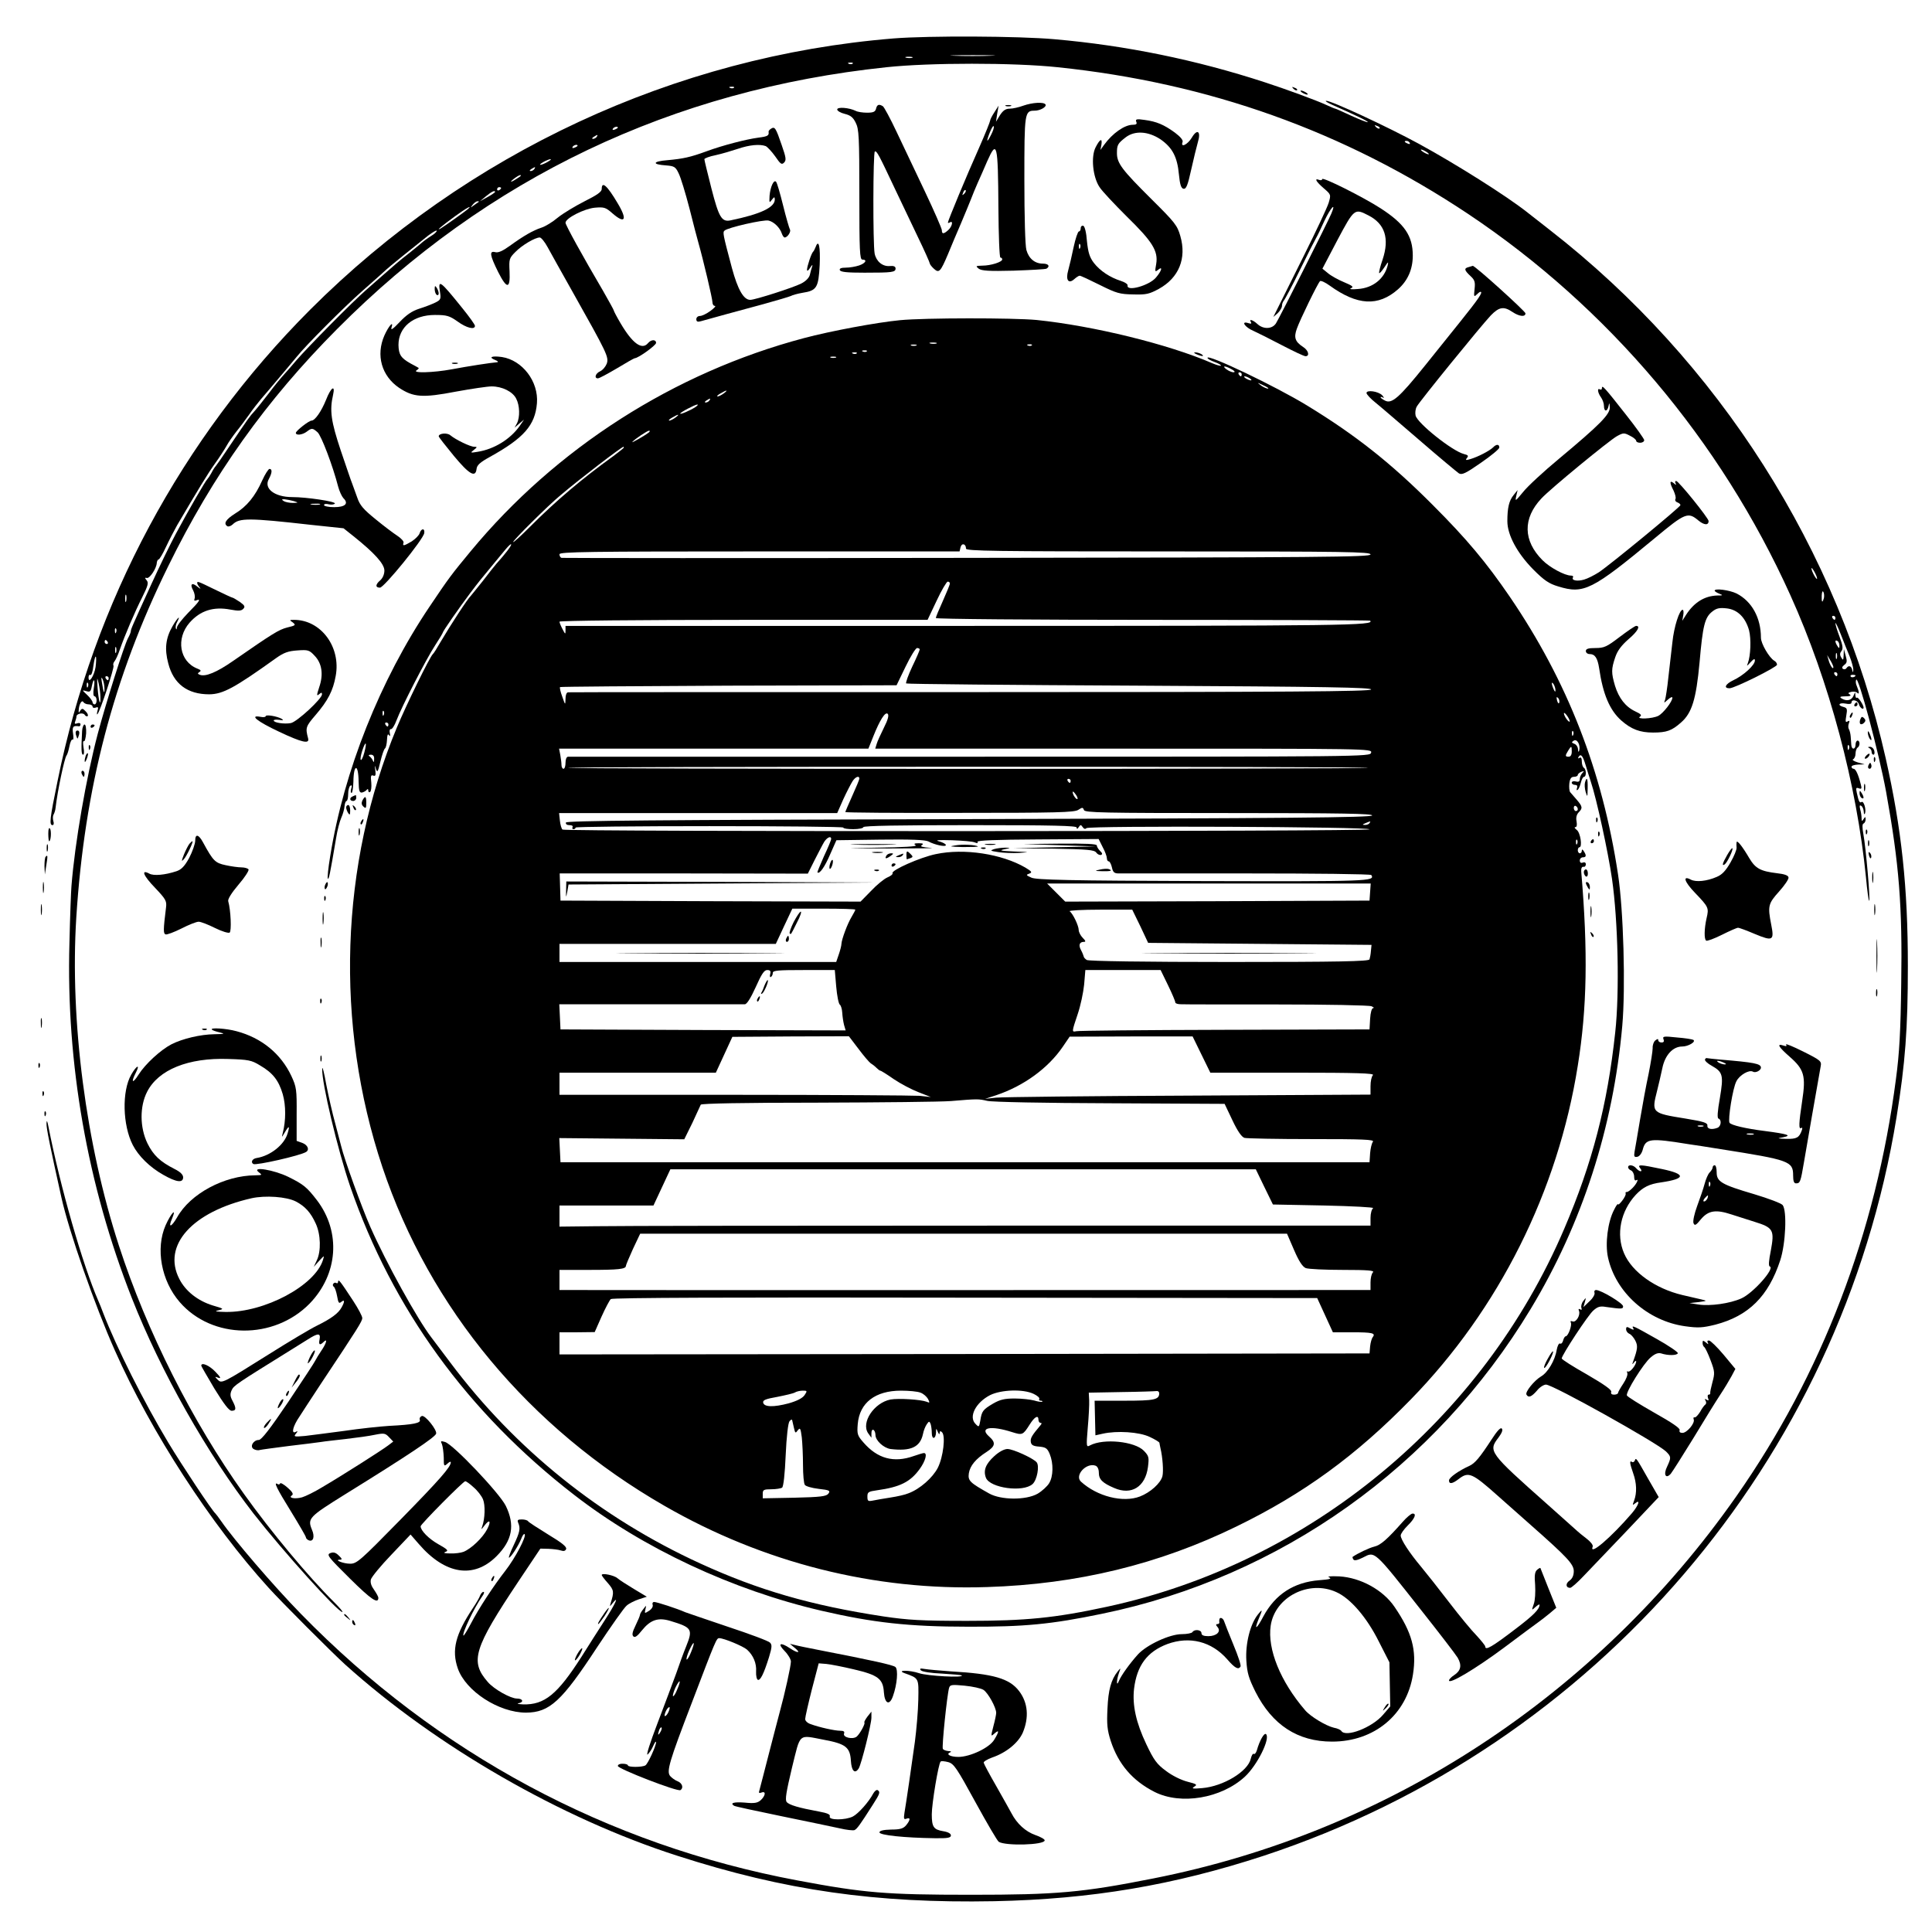 <?xml version="1.0" standalone="no"?>
<!DOCTYPE svg PUBLIC "-//W3C//DTD SVG 20010904//EN"
 "http://www.w3.org/TR/2001/REC-SVG-20010904/DTD/svg10.dtd">
<svg version="1.0" xmlns="http://www.w3.org/2000/svg"
 width="960pt" height="960pt" viewBox="0 0 960 960"
 preserveAspectRatio="xMidYMid meet">

<g transform="translate(0,960) scale(0.1,-0.1)"
fill="#000000" stroke="none">
<path d="M4440 9409 c-1086 -88 -2120 -569 -2899 -1348 -639 -640 -1075 -1452
-1255 -2342 -39 -189 -42 -219 -25 -219 6 0 8 9 4 20 -3 11 -3 25 1 32 4 7 9
21 10 33 10 87 44 246 54 260 5 6 11 27 15 47 4 21 11 36 16 33 4 -3 5 10 2
30 -5 34 0 41 30 36 4 0 7 4 7 10 0 6 -7 8 -16 5 -12 -5 -15 -2 -10 10 3 8 6
19 6 24 0 14 33 21 41 8 4 -7 11 -9 15 -6 3 4 -1 15 -11 24 -14 15 -18 15 -26
3 -7 -12 -9 -12 -8 1 1 29 15 54 23 42 4 -7 16 -12 27 -12 10 0 19 -5 19 -11
0 -6 7 -8 16 -5 12 5 14 1 8 -17 -3 -12 -3 -19 0 -16 13 12 85 232 80 241 -3
5 -1 15 5 22 6 7 18 33 26 57 25 72 75 189 112 262 28 56 32 71 22 83 -10 12
-10 15 1 12 14 -3 48 48 49 75 1 9 5 17 9 17 4 0 21 28 37 63 16 34 41 82 55
107 103 175 150 253 187 305 24 33 50 74 59 90 9 17 31 48 48 70 18 22 46 60
64 85 17 25 44 59 59 77 15 17 36 42 47 55 10 12 42 50 70 83 28 33 55 66 61
73 43 54 231 243 325 326 63 55 117 104 120 107 5 6 136 112 207 168 24 18 43
29 43 24 0 -5 -12 -16 -27 -25 -16 -10 -40 -27 -54 -40 -15 -13 -44 -36 -65
-53 -33 -25 -70 -57 -130 -110 -6 -5 -40 -35 -74 -65 -71 -62 -288 -282 -347
-350 -21 -25 -49 -57 -61 -70 -13 -14 -48 -56 -77 -95 -29 -38 -62 -79 -73
-91 -20 -21 -27 -31 -127 -179 -29 -44 -58 -85 -63 -91 -5 -5 -15 -21 -22 -35
-7 -13 -16 -26 -19 -29 -9 -7 -93 -153 -156 -270 -28 -52 -84 -167 -124 -255
-96 -210 -101 -222 -101 -232 0 -4 -6 -20 -14 -34 -20 -38 -110 -323 -150
-474 -58 -220 -114 -543 -131 -758 -2 -23 -7 -150 -10 -282 -17 -599 89 -1203
310 -1765 144 -366 374 -773 605 -1071 147 -188 418 -489 441 -489 5 0 -13 21
-39 47 -131 130 -315 351 -450 540 -256 358 -483 808 -621 1233 -164 504 -244
1118 -212 1630 41 644 184 1192 456 1745 223 455 488 826 840 1180 747 752
1666 1189 2730 1301 215 23 633 23 850 0 751 -78 1423 -318 2040 -729 695
-464 1254 -1125 1601 -1894 194 -429 330 -941 376 -1404 6 -65 13 -117 16
-115 6 6 -17 267 -29 331 -6 33 -6 51 1 53 5 2 10 11 10 20 0 15 -2 15 -10 2
-8 -12 -10 -12 -10 5 0 11 -3 31 -7 44 -4 17 -3 22 5 17 7 -4 12 -17 13 -29 0
-12 3 -16 6 -9 7 19 -6 64 -17 57 -10 -6 -14 1 -24 47 -5 23 -3 26 10 21 14
-5 16 -2 10 20 -12 48 -25 77 -36 77 -5 0 -10 5 -10 10 0 6 15 10 33 11 l32 1
-35 10 c-19 6 -29 13 -22 15 6 3 12 15 12 28 0 13 5 27 10 30 13 8 13 35 0 35
-5 0 -10 -9 -10 -20 0 -25 -19 -27 -21 -2 -1 9 -2 28 -3 42 -1 14 -5 30 -9 37
-4 6 -4 19 0 29 5 13 3 15 -7 9 -10 -6 -11 0 -6 29 6 33 4 38 -13 43 -33 8
-24 23 9 17 19 -4 30 -2 30 5 0 19 32 12 37 -9 4 -16 23 -30 23 -16 0 13 -28
55 -33 49 -4 -3 -7 2 -8 13 0 17 -1 16 -9 -3 -10 -24 -35 -29 -60 -13 -11 7
-6 10 20 10 23 0 30 3 22 9 -11 6 -9 9 6 13 11 3 25 1 30 -4 12 -12 10 5 -2
34 -5 10 -6 23 -3 30 9 28 113 -361 149 -557 65 -360 81 -567 75 -955 -3 -232
-9 -344 -26 -470 -99 -765 -369 -1470 -794 -2076 -694 -990 -1727 -1667 -2897
-1898 -353 -70 -480 -81 -905 -81 -423 0 -531 9 -861 71 -946 177 -1793 632
-2469 1325 -136 139 -333 369 -395 459 -13 19 -27 37 -30 40 -16 13 -166 239
-234 352 -123 205 -257 472 -323 643 -8 22 -19 49 -24 60 -78 179 -190 568
-248 865 -6 31 -9 37 -10 18 -1 -24 18 -115 74 -368 38 -171 166 -537 266
-761 180 -406 476 -862 764 -1179 64 -71 315 -322 380 -381 452 -407 1074
-765 1650 -950 536 -173 988 -237 1575 -226 483 10 891 79 1340 226 1652 545
2867 1964 3144 3671 43 267 56 438 56 750 0 391 -31 681 -110 1032 -234 1036
-828 1971 -1670 2626 -58 45 -109 85 -115 90 -102 80 -349 236 -534 337 -154
84 -436 215 -461 214 -8 0 5 -9 30 -20 117 -52 180 -82 176 -86 -2 -2 -38 12
-80 31 -42 20 -79 36 -81 36 -3 0 -24 9 -48 20 -45 21 -203 79 -302 111 -343
112 -691 183 -1045 214 -179 16 -623 18 -800 4z m482 -86 c-51 -2 -132 -2
-180 0 -48 1 -6 3 93 3 99 0 138 -2 87 -3z m-389 -10 c-7 -2 -21 -2 -30 0 -10
3 -4 5 12 5 17 0 24 -2 18 -5z m-296 -29 c-3 -3 -12 -4 -19 -1 -8 3 -5 6 6 6
11 1 17 -2 13 -5z m-590 -120 c-3 -3 -12 -4 -19 -1 -8 3 -5 6 6 6 11 1 17 -2
13 -5z m3208 -202 c-3 -3 -11 0 -18 7 -9 10 -8 11 6 5 10 -3 15 -9 12 -12z
m-3785 4 c0 -2 -7 -7 -16 -10 -8 -3 -12 -2 -9 4 6 10 25 14 25 6z m-105 -46
c-3 -5 -12 -10 -18 -10 -7 0 -6 4 3 10 19 12 23 12 15 0z m4040 -30 c3 -6 -1
-7 -9 -4 -18 7 -21 14 -7 14 6 0 13 -4 16 -10z m-4135 -14 c0 -2 -7 -7 -16
-10 -8 -3 -12 -2 -9 4 6 10 25 14 25 6z m4230 -42 c0 -2 -9 0 -20 6 -11 6 -20
13 -20 16 0 2 9 0 20 -6 11 -6 20 -13 20 -16z m-4380 -39 c-14 -8 -29 -14 -35
-14 -5 0 1 6 15 14 14 8 30 14 35 14 6 0 -1 -6 -15 -14z m-65 -35 c-3 -5 -12
-10 -18 -10 -7 0 -6 4 3 10 19 12 23 12 15 0z m-75 -40 c-35 -24 -54 -31 -30
-11 14 11 30 21 35 21 6 0 3 -5 -5 -10z m-90 -54 c0 -3 -4 -8 -10 -11 -5 -3
-10 -1 -10 4 0 6 5 11 10 11 6 0 10 -2 10 -4z m-30 -20 c0 -2 -17 -14 -37 -25
l-38 -21 30 25 c28 23 45 31 45 21z m-81 -49 c-2 -1 -13 -9 -24 -17 -19 -14
-19 -14 -6 3 7 9 18 17 24 17 6 0 8 -1 6 -3z m-54 -36 c-15 -13 -118 -86 -135
-96 -27 -15 3 11 69 59 56 41 92 61 66 37z m6704 -1836 c0 -5 -6 1 -14 15 -8
14 -14 30 -14 35 0 6 6 -1 14 -15 8 -14 14 -29 14 -35z m34 -96 c-8 -28 -12
-23 -11 12 1 17 4 25 8 18 4 -6 5 -20 3 -30z m-8436 -16 c-3 -10 -5 -4 -5 12
0 17 2 24 5 18 2 -7 2 -21 0 -30z m8493 -83 c0 -5 -2 -10 -4 -10 -3 0 -8 5
-11 10 -3 6 -1 10 4 10 6 0 11 -4 11 -10z m71 -192 c10 -26 18 -55 18 -65 -1
-17 -2 -17 -6 0 -5 19 -18 22 -28 7 -4 -6 -11 -7 -17 -4 -7 5 -5 11 6 20 14
10 15 18 7 46 l-9 33 -1 -30 c-1 -26 -3 -28 -12 -12 -8 13 -7 22 1 32 9 11 7
27 -9 70 -12 31 -21 61 -21 68 0 7 12 -17 26 -53 14 -36 34 -86 45 -112z
m-8614 120 c-3 -8 -6 -5 -6 6 -1 11 2 17 5 13 3 -3 4 -12 1 -19z m-42 -48 c3
-5 1 -10 -4 -10 -6 0 -11 5 -11 10 0 6 2 10 4 10 3 0 8 -4 11 -10z m8605 -18
c0 -15 -2 -15 -10 -2 -13 20 -13 33 0 25 6 -3 10 -14 10 -23z m-8563 -34 c-3
-7 -5 -2 -5 12 0 14 2 19 5 13 2 -7 2 -19 0 -25z m8550 -30 c-3 -7 -5 -2 -5
12 0 14 2 19 5 13 2 -7 2 -19 0 -25z m-8652 -42 c-7 -45 -35 -87 -35 -52 0 10
4 15 9 12 5 -3 12 17 15 45 4 28 9 49 12 46 3 -3 2 -26 -1 -51z m8635 0 c0
-18 -17 8 -24 34 l-7 25 15 -25 c9 -14 15 -29 16 -34z m20 -36 c0 -5 -2 -10
-4 -10 -3 0 -8 5 -11 10 -3 6 -1 10 4 10 6 0 11 -4 11 -10z m90 -6 c0 -8 -19
-13 -24 -6 -3 5 1 9 9 9 8 0 15 -2 15 -3z m-8721 -108 c1 -54 -9 -19 -14 45
-4 55 -3 58 5 24 5 -22 9 -53 9 -69z m20 45 c1 -35 -5 -22 -12 24 -5 28 -4 34
3 20 5 -11 9 -31 9 -44z m21 49 c0 -5 -2 -10 -4 -10 -3 0 -8 5 -11 10 -3 6 -1
10 4 10 6 0 11 -4 11 -10z m-74 -50 c-4 -25 -2 -40 4 -40 5 0 10 -9 10 -20 0
-11 -4 -20 -10 -20 -5 0 -10 5 -10 10 0 6 -12 23 -27 37 -26 24 -26 25 -5 19
19 -6 23 -3 28 23 9 46 18 38 10 -9z m-29 8 c-3 -8 -6 -5 -6 6 -1 11 2 17 5
13 3 -3 4 -12 1 -19z m8750 -310 c-3 -8 -6 -5 -6 6 -1 11 2 17 5 13 3 -3 4
-12 1 -19z"/>
<path d="M6427 9159 c7 -7 15 -10 18 -7 3 3 -2 9 -12 12 -14 6 -15 5 -6 -5z"/>
<path d="M6470 9140 c8 -5 20 -10 25 -10 6 0 3 5 -5 10 -8 5 -19 10 -25 10 -5
0 -3 -5 5 -10z"/>
<path d="M5085 9075 c-22 -8 -52 -15 -68 -15 -20 0 -33 -9 -48 -32 l-20 -33 6
40 7 40 -21 -33 c-12 -18 -21 -36 -21 -41 0 -5 -24 -65 -54 -133 -64 -143
-156 -365 -156 -374 0 -3 5 -2 10 1 18 11 11 -21 -8 -38 -23 -21 -32 -21 -32
-1 0 8 -38 95 -84 192 -46 97 -110 231 -141 297 -31 66 -62 123 -68 127 -19
12 -29 9 -34 -12 -4 -16 -14 -20 -45 -20 -22 0 -47 4 -56 9 -32 16 -92 21 -92
7 0 -7 17 -17 38 -22 28 -7 41 -17 54 -44 16 -31 18 -70 18 -357 0 -280 2
-323 15 -323 26 0 16 -18 -16 -29 -18 -6 -47 -11 -66 -11 -23 0 -33 -4 -30
-12 3 -10 37 -13 123 -13 138 0 154 2 154 21 0 10 -10 14 -29 12 -36 -3 -67
23 -75 62 -9 48 -8 504 1 507 10 4 19 -14 103 -192 29 -60 79 -165 111 -233
33 -68 59 -127 59 -131 0 -4 9 -16 20 -26 26 -24 33 -16 70 71 15 38 45 107
65 154 20 47 42 101 50 121 7 19 22 55 33 80 11 24 32 72 47 107 49 110 54 91
56 -231 1 -136 5 -247 10 -247 5 0 9 -4 9 -9 0 -13 -57 -31 -99 -31 -33 -1
-34 -2 -18 -15 15 -11 52 -13 173 -10 85 3 159 7 164 10 19 12 10 25 -18 25
-40 0 -70 25 -82 68 -6 22 -10 165 -10 349 0 334 1 343 51 343 28 0 61 19 54
31 -9 13 -64 10 -110 -6z m-160 -144 c-22 -44 -26 -38 -7 10 9 23 18 37 20 31
2 -6 -4 -24 -13 -41z m-134 -294 c-10 -9 -11 -8 -5 6 3 10 9 15 12 12 3 -3 0
-11 -7 -18z"/>
<path d="M4998 9073 c6 -2 18 -2 25 0 6 3 1 5 -13 5 -14 0 -19 -2 -12 -5z"/>
<path d="M5646 8995 c5 -11 0 -15 -17 -15 -41 0 -101 -42 -143 -100 l-18 -25
5 27 c5 34 -8 27 -29 -14 -24 -47 -14 -147 19 -197 14 -22 76 -87 136 -147
127 -124 157 -171 146 -236 -7 -39 -6 -41 9 -29 25 21 19 -4 -10 -38 -33 -40
-148 -72 -141 -39 1 6 -14 16 -33 22 -54 17 -104 50 -135 90 -21 28 -28 51
-34 107 -3 44 -11 74 -18 77 -7 2 -13 -3 -13 -12 0 -9 -4 -16 -9 -16 -5 0 -17
-35 -26 -77 -9 -43 -21 -95 -27 -116 -14 -48 1 -70 30 -44 10 9 22 17 27 17 5
0 50 -21 100 -46 82 -41 99 -46 166 -47 65 -2 80 2 128 28 99 55 138 151 106
262 -15 53 -27 68 -143 183 -147 146 -172 179 -172 229 0 41 4 48 44 79 45 34
111 30 172 -10 59 -41 84 -87 92 -175 5 -51 11 -69 23 -71 13 -2 21 17 38 95
12 54 27 115 33 136 17 55 -3 69 -30 23 -21 -35 -57 -52 -46 -22 4 9 -10 26
-38 47 -55 40 -91 55 -150 63 -40 6 -47 4 -42 -9z m-279 -627 c-3 -8 -6 -5 -6
6 -1 11 2 17 5 13 3 -3 4 -12 1 -19z"/>
<path d="M3832 8961 c-8 -5 -13 -11 -13 -15 3 -20 -4 -24 -51 -30 -60 -8 -177
-38 -258 -68 -79 -29 -116 -37 -194 -44 -74 -6 -78 -21 -6 -26 40 -3 47 -7 62
-39 10 -19 34 -98 54 -175 19 -76 39 -152 44 -169 25 -88 70 -279 70 -296 0
-10 5 -19 12 -19 7 0 -3 -11 -22 -25 -19 -14 -42 -25 -52 -25 -10 0 -18 -7
-18 -16 0 -12 6 -15 23 -10 42 12 192 53 311 85 65 18 126 36 135 40 9 5 35
12 58 16 72 11 80 26 86 138 4 92 -5 131 -20 90 -4 -10 -9 -20 -12 -23 -9 -7
-31 -74 -31 -91 1 -8 7 -3 16 11 9 14 13 17 10 7 -4 -11 -9 -30 -12 -43 -4
-15 -21 -32 -43 -43 -39 -20 -229 -81 -253 -81 -33 0 -62 51 -91 158 -46 172
-46 177 -37 186 15 15 194 56 219 50 27 -6 57 -36 66 -65 4 -11 10 -19 14 -19
14 0 33 29 26 40 -3 5 -19 59 -34 120 -15 60 -30 113 -35 117 -11 12 -28 -25
-32 -69 -2 -36 -1 -38 11 -21 13 16 14 16 15 2 0 -40 -71 -73 -220 -104 -44
-9 -58 15 -95 159 -19 75 -35 140 -35 145 0 4 25 14 56 20 32 7 82 22 112 32
56 19 107 24 137 13 8 -4 30 -27 47 -51 26 -38 32 -43 44 -31 12 12 10 25 -12
88 -29 85 -34 92 -52 81z"/>
<path d="M6570 8710 c0 -5 -7 -7 -15 -4 -26 10 -16 -8 22 -41 37 -32 37 -32
25 -73 -7 -23 -63 -142 -124 -264 -61 -123 -120 -241 -131 -263 l-20 -40 22
19 c11 11 21 27 21 36 0 9 4 20 9 26 5 5 42 74 81 154 39 80 76 152 81 160 5
8 23 45 40 83 32 67 60 96 34 35 -20 -47 -258 -519 -275 -545 -19 -29 -63 -30
-92 -3 -23 21 -44 27 -32 9 4 -8 0 -9 -15 -4 -37 11 -14 -22 27 -39 20 -9 84
-41 141 -71 58 -30 110 -55 118 -55 22 0 15 29 -12 46 -40 26 -47 47 -31 91
15 43 103 224 115 236 4 4 26 -6 48 -22 137 -99 241 -105 339 -19 49 43 74
100 74 168 0 98 -41 158 -160 235 -85 55 -290 158 -290 145z m229 -180 c83
-42 106 -115 71 -220 -12 -34 -19 -64 -17 -67 3 -2 14 11 26 29 19 29 21 30
16 8 -17 -66 -74 -111 -147 -116 -32 -3 -46 -1 -35 4 15 6 8 12 -35 30 -29 12
-65 32 -80 45 l-27 22 75 143 c83 156 85 157 153 122z"/>
<path d="M2990 8661 c0 -14 -23 -30 -85 -61 -47 -24 -107 -60 -133 -81 -26
-22 -62 -44 -81 -50 -43 -14 -91 -42 -157 -90 -36 -26 -58 -36 -73 -32 -31 8
-27 -15 14 -98 44 -87 61 -86 57 2 -3 61 -2 66 29 97 33 34 98 72 121 72 7 0
25 -22 39 -48 14 -26 70 -126 124 -222 172 -306 181 -324 170 -357 -6 -15 -20
-32 -33 -38 -23 -10 -31 -35 -11 -35 7 0 49 23 95 50 46 28 85 50 88 50 17 0
106 64 106 76 0 18 -24 18 -40 -1 -30 -36 -77 -2 -136 98 -19 32 -34 61 -34
64 0 3 -24 46 -53 97 -103 175 -187 328 -187 339 0 23 93 70 146 75 46 4 54 1
86 -27 65 -57 77 -33 26 51 -51 86 -78 110 -78 69z"/>
<path d="M7298 8273 c-24 -6 -23 -15 8 -44 22 -20 25 -30 21 -66 -4 -36 -3
-40 10 -27 8 8 16 14 19 14 15 0 -9 -35 -103 -152 -59 -73 -136 -169 -171
-213 -131 -163 -167 -194 -201 -175 -12 6 -21 13 -21 16 0 3 6 2 13 -2 6 -4 4
1 -5 12 -20 20 -78 28 -78 11 1 -7 20 -28 44 -47 24 -19 122 -104 220 -188 97
-84 185 -157 195 -164 15 -9 33 -1 109 52 51 35 92 69 92 76 0 18 -15 18 -32
0 -18 -17 -74 -46 -111 -57 -23 -7 -27 -6 -18 5 9 11 6 15 -15 20 -58 15 -230
152 -240 191 -3 13 -1 33 6 45 14 26 318 400 368 453 41 42 64 46 107 17 34
-23 65 -26 65 -7 0 10 -253 239 -262 236 -2 -1 -11 -3 -20 -6z"/>
<path d="M2186 8151 c6 -36 4 -41 -22 -54 -16 -8 -52 -22 -81 -31 -37 -12 -64
-31 -98 -67 -31 -33 -44 -42 -40 -28 13 39 -13 11 -35 -38 -43 -98 -14 -201
73 -260 71 -47 116 -51 282 -19 77 14 157 26 178 26 52 0 105 -26 122 -61 18
-34 19 -92 4 -122 l-12 -22 23 20 24 20 -22 -32 c-46 -65 -126 -115 -209 -128
-36 -6 -37 -5 -19 9 18 14 18 16 3 16 -21 0 -94 36 -119 57 -16 14 -58 10 -58
-5 0 -4 34 -47 75 -97 77 -93 108 -110 113 -65 2 19 18 33 65 59 170 94 226
158 235 267 9 108 -72 214 -174 230 -51 7 -69 -1 -33 -15 13 -5 17 -10 9 -11
-29 -2 -146 -20 -225 -35 -91 -17 -199 -20 -175 -5 8 5 12 10 10 12 -3 2 -21
12 -40 22 -48 27 -59 44 -60 92 0 88 73 149 181 149 59 0 72 -4 112 -32 45
-33 87 -43 87 -22 0 6 -28 45 -62 87 -111 138 -122 146 -112 83z"/>
<path d="M2160 8163 c0 -12 5 -25 10 -28 13 -8 13 15 0 35 -8 12 -10 11 -10
-7z"/>
<path d="M4472 8009 c-115 -11 -346 -54 -477 -89 -645 -171 -1232 -546 -1657
-1060 -95 -115 -106 -129 -204 -275 -245 -364 -425 -816 -493 -1238 -10 -59
-15 -110 -12 -113 5 -5 10 17 41 201 6 39 18 84 26 102 8 17 15 43 16 57 1 14
6 26 10 26 4 0 8 15 8 34 0 19 5 38 11 42 8 4 9 0 4 -15 -3 -11 -3 -21 2 -21
4 0 8 25 9 55 1 91 25 92 26 1 1 -46 4 -56 17 -54 9 2 19 8 23 13 5 6 8 5 8
-3 0 -7 4 -11 9 -7 5 3 8 24 6 46 -4 33 -2 40 10 35 11 -4 13 2 10 27 -4 26
-3 27 3 7 7 -21 10 -16 22 35 8 33 18 63 23 66 5 4 9 23 10 43 1 24 4 32 10
23 6 -8 7 -4 4 10 -3 13 0 21 6 20 5 -1 18 18 27 43 25 67 148 306 192 373 21
32 38 61 38 63 0 7 81 123 135 195 43 57 56 73 115 144 19 23 47 57 62 75 16
19 28 30 28 24 0 -8 -29 -46 -74 -96 -8 -9 -38 -47 -67 -85 -30 -37 -56 -70
-59 -73 -17 -16 -99 -142 -151 -230 -17 -30 -34 -57 -38 -60 -14 -11 -133
-254 -179 -365 -283 -681 -309 -1474 -72 -2184 235 -703 730 -1297 1401 -1683
493 -284 1045 -423 1604 -404 448 14 854 113 1239 301 333 162 595 353 866
631 438 449 731 1034 830 1659 46 285 51 567 17 965 -1 15 3 24 11 23 6 -2 12
4 12 12 0 9 -6 12 -15 9 -9 -4 -15 0 -15 10 0 9 7 16 15 16 17 0 19 9 5 30 -6
10 -10 11 -10 3 0 -7 -4 -13 -10 -13 -5 0 -10 7 -10 15 0 8 4 15 8 15 16 0 5
73 -13 86 -10 8 -14 14 -7 14 7 0 9 10 6 28 -4 19 0 34 10 45 21 21 20 29 -9
63 -14 16 -29 33 -33 38 -4 5 -6 25 -4 43 3 24 9 33 23 33 10 0 19 4 19 9 0 5
8 12 18 16 14 5 15 4 5 -6 -7 -7 -13 -21 -13 -30 0 -12 -6 -16 -20 -12 -11 3
-20 0 -20 -6 0 -6 7 -11 16 -11 10 0 14 -5 10 -16 -3 -8 -2 -13 3 -9 5 3 12
19 16 35 4 17 11 30 16 30 12 0 12 37 -1 45 -5 3 -10 17 -10 31 0 17 -4 23
-12 18 -7 -4 -8 -3 -4 5 11 18 21 6 35 -41 7 -24 19 -61 26 -83 28 -83 86
-349 105 -482 30 -207 38 -565 16 -763 -39 -362 -114 -650 -253 -975 -406
-952 -1266 -1662 -2273 -1879 -259 -56 -404 -70 -695 -70 -227 0 -293 4 -415
22 -361 55 -622 131 -910 263 -494 226 -920 568 -1242 998 -48 64 -91 121 -95
126 -69 90 -224 370 -303 549 -42 95 -130 338 -145 402 -3 10 -16 60 -29 111
-14 50 -34 138 -45 195 -10 57 -19 92 -20 78 -3 -69 77 -404 139 -585 210
-608 583 -1123 1113 -1533 342 -265 786 -473 1230 -576 255 -59 433 -79 727
-79 280 -1 414 12 665 64 887 182 1658 731 2131 1515 256 424 410 902 455
1406 17 192 6 576 -21 753 -78 515 -251 959 -538 1380 -117 171 -214 287 -382
455 -207 208 -384 348 -625 495 -157 96 -495 257 -495 237 0 -5 16 -14 36 -21
19 -7 33 -15 31 -18 -3 -2 -22 3 -43 12 -219 95 -592 186 -873 215 -118 11
-555 11 -679 -1z m181 -116 c-7 -2 -21 -2 -30 0 -10 3 -4 5 12 5 17 0 24 -2
18 -5z m-100 -10 c-7 -2 -19 -2 -25 0 -7 3 -2 5 12 5 14 0 19 -2 13 -5z m574
1 c-3 -3 -12 -4 -19 -1 -8 3 -5 6 6 6 11 1 17 -2 13 -5z m-820 -30 c-3 -3 -12
-4 -19 -1 -8 3 -5 6 6 6 11 1 17 -2 13 -5z m-50 -10 c-3 -3 -12 -4 -19 -1 -8
3 -5 6 6 6 11 1 17 -2 13 -5z m-104 -21 c-7 -2 -19 -2 -25 0 -7 3 -2 5 12 5
14 0 19 -2 13 -5z m1967 -58 c16 -9 19 -14 9 -15 -8 0 -24 7 -35 15 -24 18 -7
19 26 0z m50 -25 c0 -5 -2 -10 -4 -10 -3 0 -8 5 -11 10 -3 6 -1 10 4 10 6 0
11 -4 11 -10z m40 -20 c8 -5 11 -10 5 -10 -5 0 -17 5 -25 10 -8 5 -10 10 -5
10 6 0 17 -5 25 -10z m89 -46 c14 -12 -19 -1 -35 12 -18 14 -18 14 6 3 14 -6
27 -13 29 -15z m-2703 -29 c-11 -8 -25 -15 -30 -15 -6 1 0 7 14 15 32 19 40
18 16 0z m-71 -35 c-3 -5 -12 -10 -18 -10 -7 0 -6 4 3 10 19 12 23 12 15 0z
m-70 -33 c-26 -17 -75 -38 -75 -32 0 6 72 44 85 45 5 0 1 -6 -10 -13z m-99
-52 c-11 -8 -25 -15 -30 -15 -6 1 0 7 14 15 32 19 40 18 16 0z m-131 -73 c-15
-13 -91 -57 -83 -48 13 15 73 55 83 56 5 0 5 -3 0 -8z m-125 -76 c0 -2 -24
-21 -52 -42 -158 -114 -285 -222 -415 -352 -46 -46 -83 -80 -83 -75 0 9 175
183 236 233 98 83 302 239 312 240 1 0 2 -2 2 -4z m1700 -502 c0 -12 137 -14
1005 -14 885 0 1005 -2 1005 -15 0 -13 -233 -15 -2005 -17 -1103 -2 -2010 -1
-2015 0 -6 2 -10 10 -10 18 0 12 143 14 994 14 l994 0 5 21 c6 23 27 17 27 -7z
m-80 -173 c0 -6 -16 -44 -35 -87 -19 -42 -35 -80 -35 -85 0 -5 485 -9 1077 -9
592 0 1078 -2 1081 -4 24 -24 -105 -26 -2004 -26 l-1994 0 0 -22 c0 -21 -1
-21 -15 6 -8 15 -15 32 -15 37 0 5 390 9 914 9 l915 0 45 95 c24 52 50 95 55
95 6 0 11 -4 11 -9z m-150 -328 c0 -4 -16 -42 -37 -85 -20 -43 -34 -81 -30
-84 3 -3 525 -8 1160 -11 928 -5 1154 -9 1150 -19 -4 -10 -395 -13 -1991 -13
-1093 0 -1993 0 -1999 -1 -8 0 -13 -14 -13 -32 -1 -33 -1 -33 -16 10 -9 24
-14 46 -11 48 2 2 379 5 838 7 l834 2 45 93 c24 50 50 92 57 92 7 0 13 -3 13
-7z m3159 -203 c0 -10 -3 -8 -9 5 -12 27 -12 43 0 25 5 -8 9 -22 9 -30z m19
-61 c-3 -8 -7 -3 -11 10 -4 17 -3 21 5 13 5 -5 8 -16 6 -23z m-5841 -61 c-3
-8 -6 -5 -6 6 -1 11 2 17 5 13 3 -3 4 -12 1 -19z m2485 -64 c-16 -33 -33 -69
-36 -81 l-7 -23 1234 0 c1228 0 1235 0 1230 -20 -5 -20 -17 -20 -1992 -20
-1092 0 -1992 0 -1998 0 -8 0 -13 -13 -13 -30 0 -16 -4 -30 -10 -30 -5 0 -10
8 -10 19 0 10 -3 33 -6 50 l-6 31 768 0 769 0 24 60 c33 83 60 125 72 113 7
-7 1 -30 -19 -69z m3408 32 c0 -5 -7 -1 -15 10 -8 10 -14 24 -14 29 0 6 6 1
14 -9 8 -11 15 -24 15 -30z m-5870 -16 c0 -5 -2 -10 -4 -10 -3 0 -8 5 -11 10
-3 6 -1 10 4 10 6 0 11 -4 11 -10z m5887 -52 c-3 -8 -6 -5 -6 6 -1 11 2 17 5
13 3 -3 4 -12 1 -19z m30 -77 c-3 -10 -5 -8 -6 5 0 12 -9 25 -18 28 -15 6 -15
8 -3 16 17 10 34 -22 27 -49z m-6037 -11 c-6 -23 -14 -39 -17 -36 -4 3 0 24 7
46 17 52 25 45 10 -10z m6000 5 c0 -16 -6 -25 -15 -25 -18 0 -19 4 -3 30 16
26 18 25 18 -5z m-5951 -37 c0 -16 -2 -18 -6 -8 -3 8 -11 18 -17 22 -7 5 -4 8
7 8 11 0 17 -7 16 -22z m4939 -43 c-6 -7 -3970 -7 -3976 0 -3 3 892 5 1988 5
1096 0 1991 -2 1988 -5z m-2528 -54 c0 -5 -16 -43 -35 -85 -19 -43 -35 -79
-35 -81 0 -3 255 -5 568 -4 483 0 570 2 590 15 20 13 23 13 28 -1 5 -13 88
-15 721 -15 567 0 714 -3 711 -12 -4 -10 -417 -14 -2003 -18 -1586 -4 -1999
-8 -2003 -17 -2 -8 5 -13 18 -13 12 0 18 -4 15 -10 -3 -5 -1 -10 4 -10 6 0 11
3 11 8 0 4 299 7 665 7 366 0 665 -3 665 -7 0 -5 23 -8 50 -8 28 0 50 5 50 10
0 7 183 10 530 10 417 0 530 -3 530 -12 0 -9 4 -8 10 2 9 13 11 13 20 0 6 -9
13 -11 18 -5 9 13 1415 7 1407 -6 -7 -11 -3995 -12 -4010 -1 -5 4 -11 24 -13
45 l-4 37 691 0 691 0 30 68 c17 37 38 77 46 90 14 22 34 30 34 13z m1050 -11
c0 -5 -2 -10 -4 -10 -3 0 -8 5 -11 10 -3 6 -1 10 4 10 6 0 11 -4 11 -10z m34
-90 c-6 -5 -24 21 -24 34 0 6 6 1 14 -10 8 -10 12 -21 10 -24z m2486 -51 c0
-5 -4 -9 -10 -9 -5 0 -10 7 -10 16 0 8 5 12 10 9 6 -3 10 -10 10 -16z m-1035
-69 c-3 -5 -14 -10 -23 -9 -14 0 -13 2 3 9 27 11 27 11 20 0z m-2675 -79 c0
-5 -16 -44 -36 -86 -19 -43 -34 -79 -32 -80 10 -10 37 29 63 90 l31 70 217 3
c152 2 224 -1 240 -9 31 -17 87 -29 87 -18 0 5 -15 13 -32 18 -25 6 -9 8 62 6
52 -2 104 -6 114 -11 12 -5 17 -4 13 3 -4 7 94 11 298 12 l304 2 20 -40 c12
-22 21 -47 21 -56 0 -8 4 -15 9 -15 5 0 12 -13 16 -30 5 -24 12 -30 33 -30 15
0 302 0 639 0 336 0 614 -3 617 -8 19 -31 -6 -32 -835 -30 -669 2 -830 6 -854
17 -27 12 -28 14 -11 20 16 6 14 10 -19 30 -117 68 -304 97 -445 67 -78 -16
-224 -81 -215 -95 2 -5 -9 -14 -26 -21 -16 -7 -53 -37 -81 -67 l-52 -53 -745
2 -746 3 -2 68 -2 67 617 0 616 -1 34 68 c19 37 40 78 48 91 15 22 34 30 34
13z m3707 -23 c-3 -8 -6 -5 -6 6 -1 11 2 17 5 13 3 -3 4 -12 1 -19z m-1029
-240 l-3 -43 -756 -3 -756 -2 -45 45 -45 45 804 0 804 0 -3 -42z m-2558 -88
c0 -3 -8 -18 -18 -35 -21 -34 -50 -113 -51 -135 0 -8 -6 -32 -13 -52 l-13 -38
-687 0 -688 0 0 45 0 45 538 0 537 0 41 88 41 87 156 0 c86 0 157 -2 157 -5z
m1416 -82 l39 -83 555 -5 555 -5 -3 -30 c-1 -16 -5 -36 -7 -42 -3 -10 -152
-13 -697 -13 -419 0 -699 4 -708 10 -8 5 -15 13 -15 17 -1 4 -6 18 -13 31 -14
25 -9 42 14 42 10 0 9 5 -6 20 -11 11 -20 29 -20 39 0 21 -29 82 -45 93 -5 4
62 8 151 8 l160 0 40 -82z m-1839 -238 c-3 -11 -1 -18 4 -14 5 3 9 12 9 20 0
12 27 14 154 14 l154 0 7 -82 c4 -46 12 -86 18 -90 5 -3 11 -21 12 -40 1 -18
5 -45 9 -61 l8 -27 -708 2 -709 3 -3 63 -3 62 453 0 c249 0 460 0 469 0 10 0
29 30 54 85 29 65 42 85 57 85 15 0 19 -5 15 -20z m1977 -56 c20 -41 36 -79
36 -85 0 -5 12 -9 28 -9 15 -1 230 -1 477 -1 248 0 459 -4 470 -9 11 -5 15 -9
8 -9 -7 -1 -13 -22 -15 -53 l-3 -53 -720 -2 c-396 -1 -728 -4 -737 -7 -23 -5
-23 -4 7 85 14 41 28 107 32 147 l6 72 187 0 187 0 37 -76z m-1538 -316 c26
-35 53 -66 60 -71 7 -4 20 -14 28 -22 8 -8 17 -15 20 -15 4 0 34 -19 67 -42
34 -23 89 -52 123 -65 l61 -24 -55 6 c-30 2 -445 5 -922 5 l-868 0 0 55 0 55
388 0 389 0 41 89 41 89 290 2 289 1 48 -63z m1704 -28 l44 -90 410 0 c319 0
407 -3 398 -12 -7 -7 -12 -31 -12 -55 l0 -42 -902 -5 c-497 -2 -928 -7 -958
-10 l-55 -6 55 18 c137 46 258 134 331 241 l34 50 305 1 306 0 44 -90z m-1065
-230 c23 -6 288 -11 610 -12 l570 -3 39 -82 c26 -55 46 -83 60 -87 12 -3 162
-6 335 -6 252 0 311 -2 303 -13 -6 -7 -12 -33 -14 -57 l-3 -45 -2010 0 -2010
0 -3 60 -3 60 311 -3 310 -3 40 81 c21 45 40 86 42 91 2 6 217 10 578 10 316
1 616 4 665 8 133 11 136 11 180 1z m1377 -427 l43 -88 255 -5 c140 -3 249 -9
243 -13 -7 -5 -13 -26 -13 -48 l0 -39 -1837 0 c-1011 0 -1918 -1 -2016 -3
l-177 -2 0 53 0 52 234 0 233 0 42 90 42 90 1454 0 1455 0 42 -87z m148 -314
c24 -56 42 -83 58 -90 13 -5 96 -9 185 -9 125 0 158 -3 149 -12 -7 -7 -12 -29
-12 -50 l0 -38 -42 0 c-112 0 -3890 -1 -3935 0 l-53 0 0 50 0 50 149 0 c145 0
181 4 181 20 0 4 16 42 35 84 l36 76 1607 0 1607 0 35 -81z m154 -324 l39 -85
97 0 c98 0 117 -4 101 -24 -5 -6 -11 -27 -13 -46 l-3 -35 -2012 -3 -2013 -2 0
55 0 55 88 0 87 1 34 77 c19 42 40 82 46 87 8 7 606 9 1761 7 l1749 -2 39 -85z
m-2586 -397 c-10 -15 -37 -29 -79 -41 -75 -20 -123 -19 -127 4 -2 12 13 18 70
28 40 8 80 17 88 22 8 5 26 9 39 9 22 0 23 -1 9 -22z m576 12 c14 -5 30 -19
37 -31 10 -20 9 -21 -7 -14 -30 11 -138 18 -179 11 -82 -16 -148 -115 -111
-168 l16 -22 0 22 c0 13 4 20 10 17 6 -3 10 -15 10 -25 0 -28 41 -65 75 -70
100 -12 147 9 161 74 3 17 12 39 19 49 11 16 13 16 19 2 3 -9 6 -30 6 -46 0
-34 20 -30 21 4 0 21 1 21 9 2 5 -12 9 -15 9 -5 1 10 4 11 12 3 18 -18 6 -122
-21 -176 -25 -49 -89 -106 -146 -127 -16 -7 -56 -16 -89 -21 -33 -5 -72 -12
-87 -15 -25 -5 -28 -3 -28 20 0 22 5 25 48 31 114 16 165 41 212 106 29 40 39
79 21 79 -5 0 -28 -7 -51 -15 -99 -35 -180 -13 -250 68 -30 34 -32 42 -28 91
9 106 87 166 215 166 39 0 83 -4 97 -10z m562 -6 c19 -9 31 -20 28 -25 -3 -5
0 -9 7 -9 7 0 10 -2 8 -5 -3 -2 -21 0 -40 6 -19 5 -62 10 -97 10 -50 0 -72 -5
-107 -25 -51 -30 -57 -38 -64 -85 -6 -33 -7 -34 -24 -16 -35 35 1 106 73 143
55 27 164 31 216 6z m624 3 c0 -32 -24 -37 -173 -37 l-148 0 2 -86 2 -86 36 8
c71 16 182 9 234 -16 26 -12 47 -25 48 -29 0 -3 3 -15 5 -26 11 -45 16 -115
10 -140 -9 -35 -60 -81 -112 -101 -84 -32 -212 0 -293 74 -33 31 27 96 73 79
10 -4 16 -18 16 -35 0 -33 18 -51 77 -76 85 -37 154 6 167 104 6 48 5 55 -20
81 -45 47 -200 63 -268 27 -18 -10 -19 -7 -11 88 5 55 8 116 7 136 l-2 38 163
3 c89 1 168 4 175 5 6 1 12 -4 12 -11z m-600 -132 c0 -8 5 -15 10 -15 7 0 7
-4 0 -12 -43 -51 -51 -64 -48 -83 2 -15 12 -21 41 -23 33 -3 41 -8 53 -37 19
-46 18 -111 -3 -145 -9 -15 -35 -39 -57 -52 -58 -33 -182 -32 -241 1 -96 54
-106 63 -101 100 6 38 34 72 89 107 43 28 46 46 12 76 -51 45 8 56 114 22 51
-16 54 -15 87 37 25 40 44 50 44 24z m-1215 -40 c6 -27 8 -28 19 -12 12 15 14
10 20 -35 3 -29 6 -91 6 -138 0 -47 4 -91 9 -98 4 -7 35 -16 69 -20 54 -6 59
-9 48 -24 -10 -13 -37 -17 -169 -20 l-157 -3 0 23 c0 19 5 22 43 22 23 0 47 4
53 8 7 4 14 68 18 162 4 91 12 160 19 168 6 8 12 10 13 6 1 -5 5 -22 9 -39z"/>
<path d="M4248 5403 c50 -2 134 -2 185 0 50 1 9 3 -93 3 -102 0 -143 -2 -92
-3z"/>
<path d="M4550 5400 c10 -6 -56 -10 -195 -12 -180 -3 -172 -3 60 -4 149 0 243
1 210 3 -41 3 -55 7 -45 13 11 7 7 10 -15 10 -23 0 -26 -3 -15 -10z"/>
<path d="M4745 5399 c-32 -5 -24 -6 39 -8 44 0 77 1 75 3 -10 8 -77 12 -114 5z"/>
<path d="M4898 5403 c12 -2 32 -2 45 0 12 2 2 4 -23 4 -25 0 -35 -2 -22 -4z"/>
<path d="M5265 5400 l180 -6 -205 -4 -205 -5 200 -2 c169 -3 202 -6 212 -19 6
-9 17 -14 24 -12 8 3 7 9 -5 20 -9 9 -16 21 -16 27 0 8 -58 10 -182 9 l-183
-2 180 -6z"/>
<path d="M4878 5383 c7 -3 16 -2 19 1 4 3 -2 6 -13 5 -11 0 -14 -3 -6 -6z"/>
<path d="M4940 5381 c-22 -7 -20 -9 20 -15 25 -4 72 -6 105 -4 55 4 53 4 -25
7 -67 3 -78 5 -50 11 34 7 34 7 5 8 -16 0 -41 -3 -55 -7z"/>
<path d="M4338 5363 c12 -2 32 -2 45 0 12 2 2 4 -23 4 -25 0 -35 -2 -22 -4z"/>
<path d="M4504 5350 c0 -11 1 -20 2 -20 1 0 9 3 18 6 13 5 13 8 1 20 -18 18
-21 18 -21 -6z"/>
<path d="M4405 5349 c-11 -17 -2 -18 19 -3 17 12 17 14 4 14 -9 0 -20 -5 -23
-11z"/>
<path d="M4465 5350 c-16 -7 -17 -9 -3 -9 9 -1 20 4 23 9 7 11 7 11 -20 0z"/>
<path d="M4125 5310 c-4 -12 -5 -24 -2 -27 3 -2 8 5 12 17 4 12 5 24 2 27 -3
2 -8 -5 -12 -17z"/>
<path d="M4430 5299 c0 -5 5 -7 10 -4 6 3 10 8 10 11 0 2 -4 4 -10 4 -5 0 -10
-5 -10 -11z"/>
<path d="M5465 5279 c-28 -6 -26 -7 13 -8 42 -1 53 3 30 11 -7 2 -26 1 -43 -3z"/>
<path d="M4348 5273 c7 -3 16 -2 19 1 4 3 -2 6 -13 5 -11 0 -14 -3 -6 -6z"/>
<path d="M2813 5178 c-1 -42 -1 -42 6 -8 l6 35 765 5 765 5 -771 3 -770 2 -1
-42z"/>
<path d="M3944 5019 c-14 -28 -23 -54 -20 -57 7 -6 4 -10 37 56 15 28 23 52
18 52 -5 0 -20 -23 -35 -51z"/>
<path d="M3906 4935 c-3 -8 -1 -15 4 -15 6 0 10 7 10 15 0 8 -2 15 -4 15 -2 0
-6 -7 -10 -15z"/>
<path d="M3143 4863 c185 -2 489 -2 675 0 185 1 33 2 -338 2 -371 0 -523 -1
-337 -2z"/>
<path d="M5758 4863 c195 -2 510 -2 700 0 191 1 32 2 -353 2 -385 0 -541 -1
-347 -2z"/>
<path d="M3799 4704 c-5 -15 -12 -31 -16 -37 -3 -6 -1 -7 4 -4 11 7 36 67 27
67 -2 0 -9 -12 -15 -26z"/>
<path d="M3765 4639 c-4 -6 -5 -12 -2 -15 2 -3 7 2 10 11 7 17 1 20 -8 4z"/>
<path d="M4941 2365 c-43 -39 -56 -71 -42 -108 20 -51 185 -74 232 -31 22 20
35 90 20 108 -17 20 -117 66 -145 66 -16 0 -42 -14 -65 -35z"/>
<path d="M5945 7840 c27 -12 43 -12 25 0 -8 5 -22 9 -30 9 -10 0 -8 -3 5 -9z"/>
<path d="M2248 7793 c6 -2 18 -2 25 0 6 3 1 5 -13 5 -14 0 -19 -2 -12 -5z"/>
<path d="M7960 7672 c0 -7 -4 -10 -10 -7 -15 9 -11 -17 5 -39 8 -11 15 -30 15
-43 0 -30 17 -30 23 0 3 18 5 16 6 -7 1 -35 -48 -85 -253 -256 -76 -63 -156
-137 -178 -165 -38 -46 -40 -48 -34 -20 l7 30 -20 -25 c-23 -28 -31 -64 -31
-130 0 -68 49 -159 129 -240 54 -54 77 -70 124 -84 127 -39 167 -19 482 242
149 124 163 129 214 86 29 -24 51 -25 51 -3 0 14 -149 199 -161 199 -6 0 -7
-6 -3 -12 5 -9 2 -9 -9 1 -21 17 -22 3 -1 -37 8 -18 13 -36 9 -42 -3 -6 1 -13
9 -16 9 -3 16 -9 16 -14 0 -9 -350 -297 -406 -334 -22 -14 -55 -31 -73 -36
-34 -10 -64 -4 -55 11 3 5 -1 9 -10 9 -31 0 -105 40 -141 76 -97 97 -99 208
-6 307 43 47 339 290 376 310 31 17 36 17 64 2 17 -8 31 -20 31 -25 0 -6 9
-10 20 -10 11 0 20 6 20 13 0 6 -41 64 -91 127 -106 135 -119 149 -119 132z"/>
<path d="M1620 7613 c-23 -57 -55 -103 -72 -103 -13 0 -78 -51 -78 -61 0 -14
33 -10 54 6 25 19 29 19 54 -3 19 -17 76 -168 102 -269 6 -23 18 -49 26 -58
28 -27 10 -45 -46 -45 -27 0 -50 5 -50 10 0 6 10 8 24 4 13 -3 26 -1 30 4 6
10 -140 32 -212 32 -88 0 -143 43 -116 90 16 30 18 50 3 50 -5 0 -22 -26 -36
-57 -35 -79 -77 -130 -135 -165 -46 -29 -59 -50 -38 -63 6 -3 17 1 26 9 33 33
80 33 390 -2 l161 -17 49 -39 c104 -83 154 -138 154 -171 0 -18 -8 -37 -20
-48 -25 -21 -26 -37 -2 -37 20 0 215 239 220 271 4 25 -15 25 -23 -1 -3 -10
-21 -28 -39 -40 -39 -23 -47 -25 -41 -7 3 6 -11 22 -31 35 -20 13 -69 50 -109
83 -59 48 -77 68 -90 107 -9 26 -21 57 -25 69 -5 11 -30 86 -57 165 -48 144
-56 198 -38 276 12 53 -11 37 -35 -25z m-160 -503 c24 -8 24 -8 -5 -9 -16 0
-37 4 -45 9 -12 8 -11 10 5 9 11 -1 31 -5 45 -9z m128 -17 c-10 -2 -28 -2 -40
0 -13 2 -5 4 17 4 22 1 32 -1 23 -4z"/>
<path d="M980 6702 c0 -4 6 -14 13 -22 6 -8 2 -6 -11 4 -28 24 -40 14 -22 -18
7 -14 10 -31 7 -40 -4 -10 -1 -13 9 -9 25 10 15 -6 -41 -62 -30 -31 -55 -63
-56 -73 0 -9 -3 -12 -5 -5 -3 7 0 21 6 32 21 40 1 21 -23 -21 -34 -59 -40
-113 -21 -184 26 -102 95 -154 204 -154 68 1 124 31 332 180 38 27 60 35 105
38 54 4 60 2 86 -26 37 -38 45 -94 23 -157 -13 -40 -13 -45 -1 -35 12 10 15
10 15 0 0 -22 -124 -137 -155 -143 -33 -6 -85 2 -85 13 0 4 12 5 28 3 19 -3
23 -2 12 5 -22 13 -80 23 -80 13 0 -4 -11 -6 -25 -3 -59 11 -17 -23 92 -74
114 -54 152 -62 144 -33 -14 53 -12 59 37 116 61 71 87 121 100 194 27 144
-73 279 -207 279 -23 0 -24 -1 -6 -13 16 -13 14 -15 -28 -25 -42 -11 -71 -29
-270 -167 -79 -55 -136 -79 -164 -68 -12 5 -12 7 -2 14 10 6 7 10 -11 17 -88
35 -107 149 -38 228 53 60 118 81 203 65 38 -7 53 -7 63 3 11 11 9 17 -16 35
-17 11 -33 21 -36 21 -3 0 -42 18 -87 40 -90 44 -89 43 -89 32z"/>
<path d="M8520 6665 c0 -3 10 -10 23 -15 20 -8 19 -9 -10 -9 -63 -2 -115 -34
-155 -96 l-19 -30 5 28 c3 15 1 27 -3 27 -16 0 -43 -84 -51 -162 -5 -46 -14
-124 -20 -174 -5 -50 -13 -100 -16 -110 -7 -19 -7 -19 14 0 12 11 22 15 22 9
0 -19 -46 -78 -70 -90 -29 -15 -113 -18 -91 -4 10 7 5 13 -23 26 -49 23 -82
66 -101 127 -19 65 -19 83 1 142 11 33 31 59 65 89 46 39 62 67 39 67 -6 0
-42 -25 -82 -55 -64 -49 -77 -55 -120 -55 -36 0 -48 -4 -48 -15 0 -8 8 -15 19
-15 26 0 39 -19 47 -70 19 -131 53 -209 110 -260 50 -44 93 -60 158 -60 67 0
93 9 139 50 54 47 75 115 92 298 16 184 26 224 63 253 21 17 36 20 72 16 54
-6 93 -45 111 -109 11 -43 8 -126 -6 -163 -7 -17 -5 -16 13 4 16 17 22 20 22
9 0 -23 -56 -74 -107 -98 -40 -19 -50 -40 -19 -40 25 0 236 105 236 117 0 7
-6 16 -14 20 -25 15 -66 85 -66 114 0 99 -45 181 -121 220 -35 17 -109 27
-109 14z"/>
<path d="M9215 6100 c-3 -5 -1 -10 4 -10 6 0 11 5 11 10 0 6 -2 10 -4 10 -3 0
-8 -4 -11 -10z"/>
<path d="M9195 6049 c-4 -6 -5 -12 -2 -15 2 -3 7 2 10 11 7 17 1 20 -8 4z"/>
<path d="M9244 6026 c-4 -9 -4 -20 0 -23 3 -4 12 -1 18 5 9 9 9 15 0 24 -9 9
-13 7 -18 -6z"/>
<path d="M408 5968 c-5 -93 -4 -118 5 -118 5 0 6 15 2 36 -3 20 -3 34 2 31 4
-3 9 15 11 39 1 25 -2 44 -8 44 -5 0 -11 -15 -12 -32z"/>
<path d="M450 5989 c0 -5 5 -7 10 -4 6 3 10 8 10 11 0 2 -4 4 -10 4 -5 0 -10
-5 -10 -11z"/>
<path d="M377 5950 c3 -11 7 -20 8 -20 1 0 5 9 8 20 3 12 0 20 -8 20 -8 0 -11
-8 -8 -20z"/>
<path d="M9281 5960 c0 -8 4 -22 9 -30 12 -18 12 -2 0 25 -6 13 -9 15 -9 5z"/>
<path d="M441 5884 c0 -11 3 -14 6 -6 3 7 2 16 -1 19 -3 4 -6 -2 -5 -13z"/>
<path d="M9288 5883 c6 -2 12 -11 12 -19 0 -8 4 -14 9 -14 5 0 7 9 4 20 -3 11
-13 20 -22 19 -10 0 -11 -2 -3 -6z"/>
<path d="M426 5845 c-3 -9 -6 -22 -5 -28 0 -7 5 -1 10 12 5 13 8 26 5 28 -2 2
-6 -3 -10 -12z"/>
<path d="M9272 5844 c-7 -8 -8 -14 -3 -14 10 0 25 19 20 25 -2 1 -10 -3 -17
-11z"/>
<path d="M9311 5824 c0 -11 3 -14 6 -6 3 7 2 16 -1 19 -3 4 -6 -2 -5 -13z"/>
<path d="M9286 5801 c-4 -7 -5 -15 -2 -18 9 -9 19 4 14 18 -4 11 -6 11 -12 0z"/>
<path d="M406 5755 c4 -8 8 -15 10 -15 2 0 4 7 4 15 0 8 -4 15 -10 15 -5 0 -7
-7 -4 -15z"/>
<path d="M7876 5713 c-3 -10 -2 -31 3 -48 9 -28 9 -27 10 18 1 49 -4 60 -13
30z"/>
<path d="M9262 5685 c0 -16 2 -22 5 -12 2 9 2 23 0 30 -3 6 -5 -1 -5 -18z"/>
<path d="M9240 5658 c0 -9 5 -20 10 -23 13 -8 13 5 0 25 -8 13 -10 13 -10 -2z"/>
<path d="M1753 5643 c-18 -7 -16 -23 2 -23 8 0 15 7 15 15 0 8 -1 15 -2 14 -2
0 -9 -3 -15 -6z"/>
<path d="M1801 5623 c-6 -13 -5 -22 5 -31 12 -11 14 -8 14 18 0 34 -5 38 -19
13z"/>
<path d="M1720 5588 c0 -7 5 -20 10 -28 8 -12 10 -9 10 13 0 15 -4 27 -10 27
-5 0 -10 -6 -10 -12z"/>
<path d="M1756 5587 c3 -10 9 -15 12 -12 3 3 0 11 -7 18 -10 9 -11 8 -5 -6z"/>
<path d="M7931 5524 c0 -11 3 -14 6 -6 3 7 2 16 -1 19 -3 4 -6 -2 -5 -13z"/>
<path d="M1795 5519 c-4 -6 -5 -12 -2 -15 2 -3 7 2 10 11 7 17 1 20 -8 4z"/>
<path d="M240 5458 c0 -21 2 -38 4 -38 9 0 12 50 5 62 -6 8 -9 -1 -9 -24z"/>
<path d="M1782 5465 c0 -16 2 -22 5 -12 2 9 2 23 0 30 -3 6 -5 -1 -5 -18z"/>
<path d="M9271 5464 c0 -11 3 -14 6 -6 3 7 2 16 -1 19 -3 4 -6 -2 -5 -13z"/>
<path d="M7941 5454 c0 -11 3 -14 6 -6 3 7 2 16 -1 19 -3 4 -6 -2 -5 -13z"/>
<path d="M970 5423 c0 -16 -14 -55 -30 -86 -23 -42 -39 -58 -63 -66 -57 -19
-114 -24 -135 -12 -43 23 -30 -10 28 -70 54 -57 59 -66 55 -98 -14 -113 -14
-130 -2 -134 7 -2 42 11 78 29 37 19 75 34 86 34 11 0 47 -14 81 -31 34 -17
67 -27 73 -23 10 6 6 111 -7 156 -3 10 17 42 51 82 31 36 53 70 50 76 -3 5
-19 10 -35 10 -16 0 -52 5 -79 11 -52 11 -62 21 -112 113 -22 41 -39 44 -39 9z"/>
<path d="M7905 5420 c-3 -5 -1 -10 4 -10 6 0 11 5 11 10 0 6 -2 10 -4 10 -3 0
-8 -4 -11 -10z"/>
<path d="M9282 5410 c0 -14 2 -19 5 -12 2 6 2 18 0 25 -3 6 -5 1 -5 -13z"/>
<path d="M941 5407 c-6 -8 -18 -31 -27 -53 -13 -33 -13 -37 -1 -24 14 14 50
90 43 90 -2 0 -9 -6 -15 -13z"/>
<path d="M8629 5415 c-1 -5 -1 -18 0 -27 1 -9 -12 -42 -30 -73 -24 -42 -42
-61 -68 -72 -50 -22 -104 -27 -129 -14 -43 23 -33 -10 20 -65 68 -71 70 -75
58 -126 -12 -53 -13 -105 -2 -112 5 -3 40 10 78 29 38 19 74 35 80 35 7 0 44
-14 84 -31 89 -37 97 -33 81 47 -18 92 -15 104 39 164 27 30 49 62 47 70 -1
10 -20 17 -57 21 -82 10 -107 23 -138 75 -34 58 -61 92 -63 79z"/>
<path d="M232 5385 c0 -16 2 -22 5 -12 2 9 2 23 0 30 -3 6 -5 -1 -5 -18z"/>
<path d="M8582 5351 c-24 -42 -27 -56 -12 -46 12 8 44 74 38 80 -2 3 -14 -13
-26 -34z"/>
<path d="M9287 5349 c4 -13 8 -18 11 -10 2 7 -1 18 -6 23 -8 8 -9 4 -5 -13z"/>
<path d="M227 5343 c-4 -3 -6 -25 -6 -47 l2 -41 7 45 c8 48 7 54 -3 43z"/>
<path d="M7870 5266 c0 -8 5 -18 10 -21 6 -3 10 3 10 14 0 12 -4 21 -10 21 -5
0 -10 -6 -10 -14z"/>
<path d="M9303 5240 c0 -25 2 -35 4 -22 2 12 2 32 0 45 -2 12 -4 2 -4 -23z"/>
<path d="M213 5190 c0 -25 2 -35 4 -22 2 12 2 32 0 45 -2 12 -4 2 -4 -23z"/>
<path d="M1616 5204 c-4 -9 -4 -19 -1 -22 2 -3 7 3 11 12 4 9 4 19 1 22 -2 3
-7 -3 -11 -12z"/>
<path d="M7880 5213 c0 -4 5 -15 10 -23 8 -13 10 -13 10 2 0 9 -4 20 -10 23
-5 3 -10 3 -10 -2z"/>
<path d="M7892 5145 c0 -16 2 -22 5 -12 2 9 2 23 0 30 -3 6 -5 -1 -5 -18z"/>
<path d="M1611 5134 c0 -11 3 -14 6 -6 3 7 2 16 -1 19 -3 4 -6 -2 -5 -13z"/>
<path d="M203 5080 c0 -25 2 -35 4 -22 2 12 2 32 0 45 -2 12 -4 2 -4 -23z"/>
<path d="M9313 5080 c0 -25 2 -35 4 -22 2 12 2 32 0 45 -2 12 -4 2 -4 -23z"/>
<path d="M7903 5070 c0 -25 2 -35 4 -22 2 12 2 32 0 45 -2 12 -4 2 -4 -23z"/>
<path d="M1603 5035 c0 -27 2 -38 4 -22 2 15 2 37 0 50 -2 12 -4 0 -4 -28z"/>
<path d="M9324 4850 c0 -74 1 -105 3 -67 2 37 2 97 0 135 -2 37 -3 6 -3 -68z"/>
<path d="M7906 4957 c3 -10 9 -15 12 -12 3 3 0 11 -7 18 -10 9 -11 8 -5 -6z"/>
<path d="M1593 4915 c0 -22 2 -30 4 -17 2 12 2 30 0 40 -3 9 -5 -1 -4 -23z"/>
<path d="M9322 4665 c0 -16 2 -22 5 -12 2 9 2 23 0 30 -3 6 -5 -1 -5 -18z"/>
<path d="M1591 4624 c0 -11 3 -14 6 -6 3 7 2 16 -1 19 -3 4 -6 -2 -5 -13z"/>
<path d="M203 4515 c0 -22 2 -30 4 -17 2 12 2 30 0 40 -3 9 -5 -1 -4 -23z"/>
<path d="M1008 4483 c7 -3 16 -2 19 1 4 3 -2 6 -13 5 -11 0 -14 -3 -6 -6z"/>
<path d="M1053 4484 c3 -4 21 -10 39 -14 28 -7 24 -8 -27 -9 -69 -1 -158 -22
-213 -50 -54 -28 -130 -98 -163 -150 -30 -48 -40 -41 -14 9 23 45 3 36 -23
-10 -47 -82 -43 -251 8 -350 28 -54 84 -110 152 -148 65 -37 98 -41 98 -12 0
13 -14 27 -42 41 -73 37 -106 69 -135 127 -39 80 -39 185 -2 257 56 110 205
170 403 163 100 -3 116 -6 158 -32 64 -37 93 -75 113 -143 16 -56 16 -131 0
-193 -6 -24 -6 -24 10 3 21 36 26 34 14 -5 -16 -56 -85 -111 -153 -122 -22 -3
-32 -21 -17 -30 13 -8 234 42 262 60 18 11 8 35 -19 45 l-28 10 0 132 c1 123
-1 136 -26 190 -52 111 -148 190 -273 223 -51 14 -133 19 -122 8z"/>
<path d="M8266 4436 c4 -11 1 -16 -10 -16 -9 0 -16 5 -16 11 0 8 -4 8 -15 -1
-8 -6 -14 -24 -13 -38 0 -15 -9 -72 -20 -127 -12 -55 -31 -158 -43 -230 -12
-71 -24 -143 -27 -158 -4 -24 -1 -28 14 -25 10 2 21 16 26 33 15 59 35 61 233
29 17 -2 86 -13 155 -24 342 -54 360 -60 360 -131 0 -27 4 -39 14 -39 21 0 23
6 40 106 12 73 63 363 83 476 5 25 -1 30 -87 73 -50 25 -89 41 -85 35 5 -9 1
-10 -14 -5 -34 11 -24 -7 32 -56 72 -63 81 -95 62 -219 -17 -113 -18 -143 -5
-135 6 4 7 -1 3 -12 -13 -36 -25 -43 -77 -42 -47 2 -48 2 -16 8 46 9 24 16
-90 31 -96 12 -168 29 -176 41 -9 15 16 173 34 206 15 31 64 59 82 48 13 -8
40 6 40 20 0 20 -35 26 -202 40 -31 3 -61 6 -65 7 -4 2 -10 -1 -11 -7 -2 -5
13 -20 34 -31 55 -31 59 -47 40 -160 -12 -67 -14 -100 -7 -102 17 -6 13 -39
-5 -46 -29 -11 -52 -6 -50 11 1 14 -18 20 -109 35 -168 27 -169 28 -141 138 8
30 19 81 26 112 13 65 52 108 99 108 30 0 70 24 55 33 -5 3 -42 9 -82 12 -65
7 -72 6 -66 -9z m299 -116 c13 -6 15 -9 5 -9 -8 0 -22 4 -30 9 -18 12 -2 12
25 0z m-102 -317 c-7 -2 -19 -2 -25 0 -7 3 -2 5 12 5 14 0 19 -2 13 -5z m250
-40 c-7 -2 -21 -2 -30 0 -10 3 -4 5 12 5 17 0 24 -2 18 -5z"/>
<path d="M1592 4340 c0 -14 2 -19 5 -12 2 6 2 18 0 25 -3 6 -5 1 -5 -13z"/>
<path d="M191 4304 c0 -11 3 -14 6 -6 3 7 2 16 -1 19 -3 4 -6 -2 -5 -13z"/>
<path d="M211 4164 c0 -11 3 -14 6 -6 3 7 2 16 -1 19 -3 4 -6 -2 -5 -13z"/>
<path d="M221 4064 c0 -11 3 -14 6 -6 3 7 2 16 -1 19 -3 4 -6 -2 -5 -13z"/>
<path d="M8090 3800 c0 -6 7 -13 15 -16 8 -4 15 -17 15 -31 0 -15 4 -22 11
-17 8 4 8 1 1 -13 -12 -22 -42 -49 -51 -46 -3 0 -5 -3 -3 -9 1 -5 -7 -21 -18
-35 -11 -14 -20 -22 -20 -17 -1 5 -10 -7 -20 -28 -31 -59 -45 -168 -30 -236
38 -174 197 -316 383 -342 65 -9 86 -8 151 8 164 43 263 140 322 320 27 83 34
245 12 274 -7 9 -71 33 -141 54 -163 48 -187 62 -187 109 0 19 -4 35 -10 35
-5 0 -10 -5 -10 -11 0 -6 -7 -17 -15 -25 -8 -8 -19 -34 -25 -57 -6 -23 -23
-72 -37 -110 -14 -38 -22 -75 -18 -85 6 -14 12 -11 38 21 36 42 73 48 149 23
24 -8 76 -24 116 -37 94 -29 100 -41 81 -144 -10 -49 -12 -76 -5 -78 27 -9
-84 -134 -142 -159 -56 -25 -154 -39 -212 -30 l-45 7 45 5 c43 6 44 6 15 13
-16 4 -59 14 -95 22 -135 32 -250 114 -290 207 -41 95 -17 210 58 291 36 38
67 54 127 62 122 18 123 41 4 66 -109 23 -125 24 -109 4 7 -8 8 -15 2 -15 -5
0 -15 7 -22 15 -14 17 -40 20 -40 5z m407 -92 c-3 -8 -6 -5 -6 6 -1 11 2 17 5
13 3 -3 4 -12 1 -19z m-13 -63 c-4 -8 -11 -15 -16 -15 -6 0 -5 6 2 15 7 8 14
15 16 15 2 0 1 -7 -2 -15z"/>
<path d="M1285 3776 c19 -15 19 -15 -16 -16 -155 -1 -324 -92 -389 -209 -29
-50 -46 -54 -25 -6 24 58 -5 27 -32 -33 -51 -116 -22 -276 70 -382 161 -186
468 -189 646 -7 141 146 156 355 36 513 -50 65 -67 79 -142 116 -71 35 -185
54 -148 24z m185 -146 c46 -24 74 -55 99 -110 25 -54 27 -138 5 -183 l-15 -32
27 30 c26 28 26 28 19 5 -39 -128 -291 -262 -484 -259 -49 1 -58 3 -36 8 29 7
28 8 -27 24 -75 23 -136 71 -167 132 -86 167 64 334 359 401 68 15 173 8 220
-16z"/>
<path d="M1680 3232 c0 -7 -4 -11 -9 -7 -5 3 -12 1 -15 -4 -4 -5 -2 -12 3 -15
5 -4 12 -24 16 -46 6 -34 9 -39 21 -29 17 14 18 2 1 -28 -16 -29 -51 -55 -122
-90 -33 -16 -140 -80 -237 -141 -236 -148 -236 -148 -257 -127 -15 15 -14 16
4 9 15 -5 11 3 -14 29 -30 32 -71 50 -71 31 0 -3 30 -54 66 -115 47 -76 72
-109 85 -109 23 0 24 12 4 50 -12 22 -12 34 -4 52 11 24 22 31 299 203 19 12
54 34 77 48 53 34 67 34 61 2 -6 -27 1 -32 20 -13 21 21 14 -7 -11 -43 -13
-19 -26 -41 -30 -49 -3 -8 -64 -100 -134 -205 -91 -135 -134 -190 -147 -190
-27 0 -46 -33 -26 -45 8 -5 22 -8 30 -5 8 2 74 11 145 20 72 8 144 18 160 20
17 3 73 9 125 15 52 6 117 15 144 21 45 9 51 7 69 -12 l21 -22 -25 -19 c-27
-21 -226 -148 -330 -209 -36 -22 -81 -44 -98 -49 -35 -10 -72 -3 -50 10 8 6 2
17 -22 38 -19 17 -36 26 -37 21 -2 -5 -8 -7 -13 -3 -21 13 -4 -22 66 -135 41
-67 75 -125 75 -130 0 -5 7 -12 15 -15 22 -8 30 19 15 53 -23 56 -15 64 165
176 315 195 446 283 452 301 6 18 -55 94 -71 88 -8 -3 -13 -11 -10 -19 6 -16
-32 -24 -152 -30 -49 -3 -150 -14 -224 -25 -74 -10 -162 -21 -194 -25 -55 -5
-58 -4 -45 12 8 9 9 14 2 10 -24 -15 -22 13 4 57 16 25 69 107 118 181 187
281 205 310 205 326 0 9 -20 47 -45 85 -63 96 -74 111 -75 96z"/>
<path d="M7923 3176 c3 -7 -8 -27 -25 -42 l-30 -29 7 25 c7 24 6 24 -8 5 -8
-10 -12 -26 -9 -34 3 -9 1 -12 -6 -7 -8 4 -10 2 -6 -8 8 -21 -15 -59 -32 -52
-9 3 -12 2 -9 -5 8 -12 -13 -69 -25 -69 -4 0 -10 -9 -13 -21 -3 -12 -10 -18
-15 -15 -6 3 -13 -11 -17 -32 -8 -51 -44 -112 -77 -131 -35 -21 -81 -78 -73
-91 10 -17 25 -11 52 20 13 17 34 30 45 30 34 0 546 -286 596 -332 26 -26 27
-30 6 -75 -20 -40 -7 -64 18 -36 8 10 59 90 113 178 53 88 113 185 133 215 20
30 45 72 56 92 l19 36 -59 71 c-32 38 -65 70 -72 70 -8 1 -10 -4 -6 -11 5 -9
2 -9 -9 1 -15 12 -17 11 -17 -2 0 -9 4 -18 9 -21 4 -3 19 -33 31 -66 21 -55
21 -64 9 -108 -7 -26 -12 -50 -11 -54 1 -5 -2 -8 -8 -8 -5 0 -6 -7 -3 -17 5
-12 3 -14 -7 -8 -9 6 -11 4 -5 -5 4 -7 4 -15 -1 -19 -5 -3 -17 -19 -26 -36
-10 -16 -22 -29 -27 -28 -6 2 -8 -3 -5 -10 7 -19 -34 -67 -56 -67 -12 0 -17 5
-14 14 3 9 -38 37 -127 87 -72 41 -133 79 -135 85 -7 16 83 160 118 189 22 19
37 24 52 20 33 -11 79 -11 83 1 2 5 -46 38 -107 72 -113 64 -126 70 -114 51 4
-8 0 -8 -15 0 -17 10 -21 9 -21 -4 0 -9 7 -18 15 -22 9 -3 22 -18 30 -33 14
-27 13 -41 -10 -105 -6 -16 -5 -17 4 -5 6 8 11 10 11 5 0 -18 -31 -56 -41 -50
-5 3 -6 0 -3 -8 3 -8 -6 -31 -20 -52 -14 -21 -26 -42 -26 -46 0 -5 -9 -9 -20
-9 -12 0 -17 5 -14 14 4 9 -34 36 -120 86 -69 39 -126 75 -126 80 0 16 131
216 157 238 21 19 34 23 62 18 79 -11 86 -11 86 3 0 15 -108 80 -134 81 -7 0
-11 -6 -8 -14z"/>
<path d="M1539 2855 c-9 -19 -12 -32 -8 -29 13 8 41 64 32 64 -5 -1 -15 -16
-24 -35z"/>
<path d="M7691 2849 c-13 -22 -21 -43 -18 -46 3 -3 15 14 27 37 28 55 20 62
-9 9z"/>
<path d="M1465 2738 l-16 -33 20 25 c20 24 26 40 16 40 -2 0 -12 -15 -20 -32z"/>
<path d="M1425 2679 c-4 -6 -5 -12 -2 -15 2 -3 7 2 10 11 7 17 1 20 -8 4z"/>
<path d="M1391 2632 c-17 -31 -13 -40 5 -14 9 13 14 26 11 29 -3 2 -10 -4 -16
-15z"/>
<path d="M1325 2530 c-10 -11 -16 -22 -13 -25 3 -3 13 6 22 20 20 30 16 32 -9
5z"/>
<path d="M7412 2448 c-60 -92 -83 -119 -111 -132 -53 -24 -101 -58 -101 -72 0
-20 17 -17 47 6 50 39 67 32 196 -83 40 -35 115 -102 167 -148 179 -158 210
-192 210 -226 0 -21 -7 -37 -21 -47 -21 -14 -19 -36 3 -36 6 0 36 26 67 59 31
32 127 133 215 225 l158 167 -53 92 c-60 106 -60 106 -66 89 -3 -6 -9 -10 -14
-6 -13 8 -11 -7 6 -56 18 -50 19 -98 5 -136 -9 -24 -9 -25 5 -14 28 23 17 -10
-16 -49 -104 -121 -214 -215 -195 -166 3 8 -11 25 -32 41 -20 15 -39 31 -42
34 -3 3 -70 63 -150 134 -292 259 -296 265 -244 333 17 23 23 38 16 45 -6 6
-23 -12 -50 -54z"/>
<path d="M2196 2424 c4 -11 8 -40 9 -66 0 -44 1 -46 18 -31 9 9 17 12 17 7 0
-23 -54 -85 -252 -287 -198 -202 -215 -217 -248 -217 -35 0 -83 20 -50 20 11
0 10 5 -6 20 -15 15 -26 19 -42 13 -21 -8 -13 -18 97 -127 106 -105 141 -128
141 -95 0 5 -10 23 -21 39 -14 19 -20 36 -16 52 4 13 49 68 102 123 l95 100
41 -47 c131 -152 273 -174 386 -61 79 79 93 155 46 251 -32 64 -262 306 -302
317 -21 6 -23 5 -15 -11z m157 -214 c19 -16 40 -43 47 -60 12 -29 10 -96 -4
-135 -6 -17 -5 -17 10 3 27 36 36 25 15 -16 -22 -43 -80 -98 -118 -113 -13 -5
-43 -9 -66 -8 -29 0 -36 3 -23 8 16 6 10 12 -36 38 -48 27 -88 68 -88 89 0 10
212 224 222 224 4 0 23 -13 41 -30z"/>
<path d="M6970 2038 c-76 -86 -110 -116 -141 -123 -25 -6 -82 -33 -108 -51 -1
-2 0 -7 4 -13 4 -7 20 -4 46 9 62 32 52 42 294 -265 87 -110 167 -214 178
-232 22 -38 16 -65 -18 -87 -14 -9 -25 -21 -25 -26 0 -21 131 57 275 164 83
62 159 119 171 127 11 8 36 27 54 42 l33 28 -39 97 c-21 53 -39 99 -40 101 -2
1 -9 -3 -17 -10 -11 -10 -13 -30 -9 -75 2 -35 0 -77 -7 -95 -11 -32 -11 -32 9
-14 11 10 20 15 20 11 0 -22 -31 -53 -118 -119 -119 -91 -152 -110 -152 -88 0
4 -19 28 -42 53 -24 24 -86 99 -138 167 -52 68 -114 146 -138 175 -58 69 -102
136 -102 156 0 9 16 31 35 50 35 34 46 61 23 59 -7 -1 -29 -19 -48 -41z"/>
<path d="M2575 2033 c12 -28 8 -46 -23 -112 -16 -33 -26 -61 -23 -61 9 0 48
61 61 94 6 16 13 26 17 23 10 -11 -47 -119 -96 -182 -59 -76 -131 -185 -172
-264 -18 -34 -34 -60 -36 -58 -9 9 54 140 93 195 9 12 12 22 6 22 -5 0 -12 -8
-16 -17 -3 -10 -19 -38 -36 -63 -87 -131 -107 -209 -75 -301 40 -113 204 -219
339 -219 117 1 177 56 353 325 69 104 135 198 147 207 11 10 39 24 60 31 l40
13 -65 39 c-35 21 -72 45 -81 53 -17 15 -78 27 -78 16 0 -4 14 -22 31 -41 30
-35 31 -43 13 -100 -5 -17 -4 -17 10 1 35 43 13 -5 -39 -85 -30 -46 -82 -128
-116 -182 -119 -186 -183 -239 -290 -236 -24 1 -34 4 -21 6 26 5 20 23 -9 23
-32 0 -114 46 -145 82 -90 103 -71 166 154 503 l107 160 40 -1 c22 -1 50 -4
61 -8 15 -5 23 -3 27 7 4 11 -21 31 -89 72 -52 32 -97 61 -100 66 -3 5 -17 9
-31 9 -20 0 -24 -3 -18 -17z"/>
<path d="M2445 1759 c-4 -6 -5 -12 -2 -15 2 -3 7 2 10 11 7 17 1 20 -8 4z"/>
<path d="M6605 1762 c14 -7 1 -10 -50 -14 -126 -10 -218 -70 -277 -179 -34
-65 -48 -73 -24 -14 21 49 20 53 -4 22 -38 -48 -62 -144 -57 -228 4 -63 12
-88 45 -155 84 -166 211 -248 381 -248 210 0 371 134 402 334 19 121 -5 209
-92 336 -57 84 -169 145 -274 151 -45 2 -63 0 -50 -5z m35 -73 c70 -31 151
-125 211 -245 l53 -104 2 -109 2 -110 -36 -42 c-54 -63 -185 -114 -207 -80 -3
5 -19 13 -37 16 -39 9 -117 56 -143 87 -123 143 -188 304 -171 420 21 143 190
229 326 167z"/>
<path d="M6881 1117 c-13 -21 -12 -21 5 -5 10 10 16 20 13 22 -3 3 -11 -5 -18
-17z"/>
<path d="M3243 1626 c3 -8 -4 -21 -18 -30 -22 -14 -23 -14 -18 7 5 22 5 22
-10 2 -9 -11 -17 -24 -17 -29 0 -5 -10 -28 -22 -53 -15 -31 -19 -46 -11 -54 8
-8 20 1 43 30 42 52 80 65 140 47 109 -33 114 -41 79 -128 -12 -29 -34 -89
-49 -133 -16 -44 -58 -156 -93 -248 -36 -94 -58 -162 -49 -155 8 7 21 26 28
43 7 16 13 25 14 18 0 -18 -40 -107 -53 -115 -16 -10 -87 -10 -87 0 0 4 -11 8
-25 8 -14 1 -25 -4 -25 -11 0 -14 296 -129 311 -120 17 11 9 35 -14 44 -13 5
-29 17 -37 26 -19 23 -5 71 108 365 120 315 122 320 136 320 23 0 119 -40 138
-57 31 -28 48 -68 45 -109 -1 -20 3 -39 9 -41 12 -4 29 29 55 112 15 50 16 62
5 73 -7 8 -101 43 -207 78 -107 36 -203 69 -214 73 -40 18 -142 51 -155 51 -6
0 -10 -6 -7 -14z m191 -235 c-9 -23 -19 -39 -22 -37 -3 3 3 24 13 46 24 52 31
45 9 -9z m-69 -186 c-8 -21 -18 -36 -21 -33 -2 3 3 22 12 42 23 47 30 39 9 -9z
m-45 -115 c-6 -12 -14 -19 -17 -17 -2 3 1 15 7 27 6 12 14 19 17 17 2 -3 -1
-15 -7 -27z m-39 -97 c-12 -20 -14 -14 -5 12 4 9 9 14 11 11 3 -2 0 -13 -6
-23z"/>
<path d="M3002 1583 c-26 -38 -34 -53 -29 -53 2 0 16 18 31 40 29 45 28 56 -2
13z"/>
<path d="M1710 1576 c0 -2 8 -10 18 -17 15 -13 16 -12 3 4 -13 16 -21 21 -21
13z"/>
<path d="M6059 1553 c-1 -5 -1 -11 0 -15 0 -5 -4 -8 -10 -8 -8 0 -8 -5 1 -15
19 -22 -5 -45 -46 -45 -24 0 -34 5 -34 15 0 17 -35 21 -45 5 -3 -5 -27 -10
-53 -10 -60 0 -174 -53 -218 -101 -42 -47 -82 -103 -94 -131 -13 -33 -13 2 0
39 10 27 9 27 -6 8 -33 -41 -47 -92 -51 -185 -4 -78 -1 -107 16 -160 38 -116
108 -198 218 -254 131 -66 331 -32 448 75 62 57 128 190 106 212 -9 9 -32 -31
-46 -81 -4 -12 -10 -20 -15 -17 -5 3 -11 -8 -15 -24 -14 -63 -136 -137 -241
-146 -47 -4 -55 -3 -40 7 17 10 13 13 -34 25 -31 8 -76 30 -107 54 -45 33 -60
54 -97 132 -51 107 -70 194 -61 275 14 116 65 185 166 223 110 40 219 13 297
-76 39 -45 56 -53 66 -36 4 5 -12 53 -35 108 -22 54 -43 106 -46 116 -5 17
-22 24 -24 10z"/>
<path d="M1750 1541 c0 -6 4 -13 10 -16 6 -3 7 1 4 9 -7 18 -14 21 -14 7z"/>
<path d="M3898 1397 c18 -18 32 -42 32 -53 0 -22 -30 -158 -55 -249 -9 -33
-34 -130 -56 -215 -22 -85 -42 -164 -45 -174 -5 -15 -3 -18 10 -13 23 9 20
-16 -4 -38 -16 -14 -31 -17 -80 -12 -53 4 -75 -2 -52 -16 4 -3 111 -26 237
-52 127 -26 256 -53 288 -60 33 -8 65 -11 72 -9 13 5 28 26 93 128 34 53 37
62 23 71 -6 3 -15 -5 -22 -17 -22 -42 -74 -100 -101 -114 -37 -19 -122 -19
-115 0 4 10 -11 17 -56 25 -97 18 -146 32 -158 47 -9 11 -2 51 26 169 44 177
29 165 160 140 107 -20 129 -37 133 -104 3 -51 20 -68 39 -38 13 21 63 220 63
252 l0 30 -20 -25 c-10 -14 -17 -26 -15 -29 6 -5 -22 -56 -38 -70 -20 -16 -70
-4 -63 15 4 10 -2 14 -19 14 -27 0 -104 17 -147 33 -16 5 -28 17 -27 26 0 9
15 75 33 146 l34 130 38 -3 c21 -2 82 -14 137 -27 120 -28 145 -47 149 -114 4
-57 28 -68 45 -19 21 58 27 133 12 145 -13 10 -111 32 -379 84 -52 10 -106 21
-120 25 l-25 6 25 -21 c32 -26 14 -27 -25 -1 -48 32 -63 24 -27 -13z"/>
<path d="M2868 1380 c-9 -17 -14 -30 -10 -30 4 0 15 14 24 30 9 17 14 30 10
30 -4 0 -15 -14 -24 -30z"/>
<path d="M4576 1300 c7 -7 52 -14 105 -16 51 -3 95 -7 98 -9 12 -13 -170 -3
-212 11 -47 16 -116 16 -72 0 72 -26 70 -23 68 -132 -1 -54 -9 -148 -17 -209
-17 -123 -43 -302 -52 -354 -4 -28 -3 -33 10 -28 21 8 20 -6 -1 -32 -14 -17
-30 -22 -75 -22 -40 -1 -58 -6 -58 -14 0 -14 125 -27 275 -29 64 -1 80 2 80
14 0 9 -14 17 -39 21 -47 8 -56 21 -56 84 0 52 33 252 44 262 3 3 20 2 38 -3
28 -8 42 -29 135 -199 57 -104 109 -193 116 -197 35 -21 226 -16 228 7 1 6
-21 18 -47 27 -48 17 -91 56 -118 108 -7 14 -41 73 -74 132 -34 59 -63 113
-64 119 -2 5 17 17 42 26 70 24 129 72 152 123 32 76 26 149 -18 207 -48 63
-128 86 -339 98 -55 4 -113 9 -130 12 -23 4 -27 2 -19 -7z m311 -97 c23 -15
63 -88 63 -114 0 -8 -6 -38 -14 -67 -13 -51 -13 -52 5 -36 25 22 24 10 -1 -31
-24 -40 -120 -85 -178 -85 -41 0 -64 14 -40 23 7 3 3 6 -9 6 -12 1 -24 5 -28
11 -6 9 21 269 31 303 5 16 13 17 77 11 40 -4 82 -13 94 -21z"/>
</g>
</svg>
